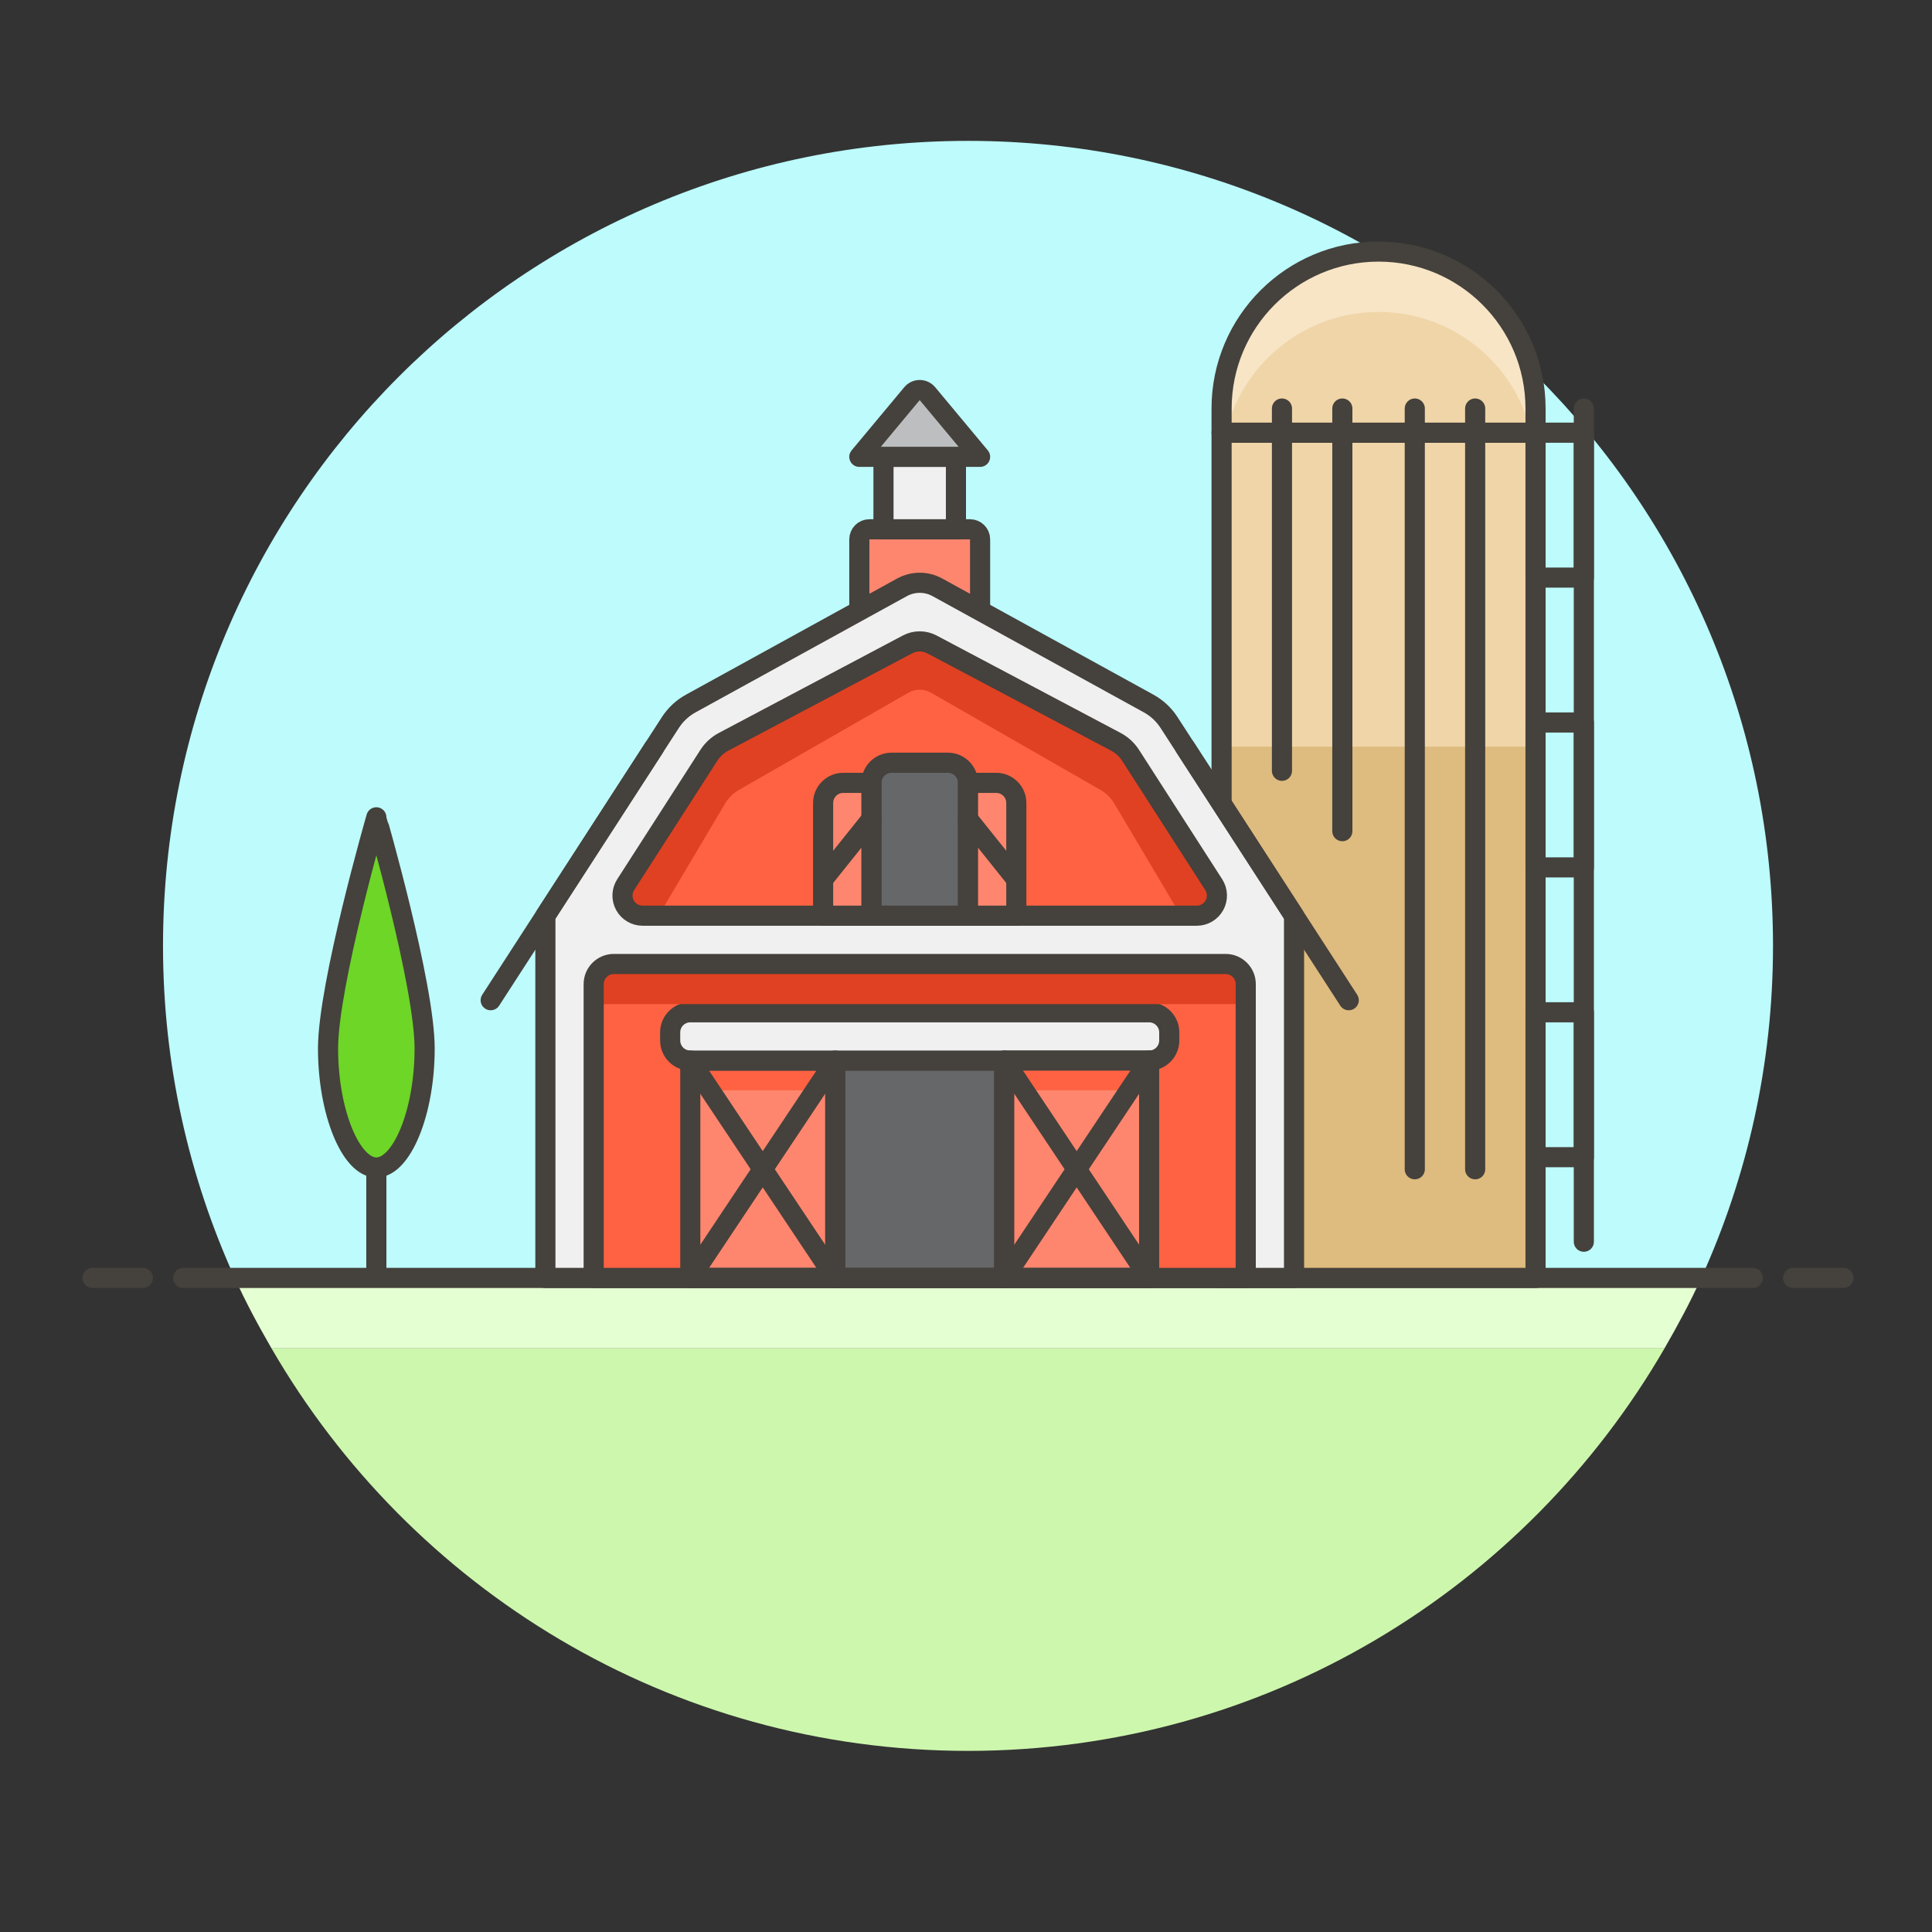 <?xml version="1.0" encoding="utf-8"?>
<!-- Generator: Adobe Illustrator 21.0.0, SVG Export Plug-In . SVG Version: 6.00 Build 0)  -->
<svg version="1.1" id="Layer_1" xmlns="http://www.w3.org/2000/svg" xmlns:xlink="http://www.w3.org/1999/xlink" x="0px" y="0px"
	 width="96px" height="96px" viewBox="0 0 96 96" enable-background="new 0 0 96 96" xml:space="preserve">
<rect x="0" y="0" width="96" height="96" fill="#333333" stroke="none"/>
<g>
	<g>
		<path fill="#CDF7AD" d="M48.1,87c14.798,0,27.69-8.053,34.608-20H13.492C20.41,78.947,33.302,87,48.1,87z"/>
		<path fill="#E4FFD1" d="M11.664,63.5c0.546,1.204,1.17,2.363,1.828,3.5h69.215c0.658-1.137,1.282-2.296,1.828-3.5H11.664z"/>
	</g>
	<path fill="#BDFBFC" d="M88.1,47c0-22.091-17.909-40-40-40s-40,17.909-40,40c0,5.885,1.281,11.468,3.564,16.5h72.872
		C86.818,58.468,88.1,52.885,88.1,47z"/>
	<g>
		
			<line fill="none" stroke="#45413C" stroke-linecap="round" stroke-linejoin="round" stroke-miterlimit="10" x1="9.1" y1="63.5" x2="87.1" y2="63.5"/>
		
			<line fill="none" stroke="#45413C" stroke-linecap="round" stroke-linejoin="round" stroke-miterlimit="10" x1="4.6" y1="63.5" x2="7.1" y2="63.5"/>
		
			<line fill="none" stroke="#45413C" stroke-linecap="round" stroke-linejoin="round" stroke-miterlimit="10" x1="89.1" y1="63.5" x2="91.6" y2="63.5"/>
	</g>
</g>
<g>
	<rect x="60.7" y="21.5" fill="#F0D5A8" width="15.6" height="42"/>
	<rect x="60.7" y="37.1" fill="#DEBB7E" width="15.6" height="26.4"/>
	
		<rect x="60.7" y="21.5" fill="none" stroke="#45413C" stroke-linecap="round" stroke-linejoin="round" stroke-miterlimit="10" width="15.6" height="42"/>
	<path fill="#F7E5C6" d="M76.3,21.5H60.7v-1.2c0-4.308,3.492-7.8,7.8-7.8l0,0c4.308,0,7.8,3.492,7.8,7.8V21.5z"/>
	<path fill="#F0D5A8" d="M60.917,21.5h15.166c-0.814-3.438-3.896-6-7.583-6S61.731,18.062,60.917,21.5z"/>
	<path fill="none" stroke="#45413C" stroke-linecap="round" stroke-linejoin="round" stroke-miterlimit="10" d="M76.3,21.5H60.7
		v-1.2c0-4.308,3.492-7.8,7.8-7.8l0,0c4.308,0,7.8,3.492,7.8,7.8V21.5z"/>
	
		<line fill="none" stroke="#45413C" stroke-linecap="round" stroke-linejoin="round" stroke-miterlimit="10" x1="73.3" y1="58.1" x2="73.3" y2="20.3"/>
	
		<line fill="none" stroke="#45413C" stroke-linecap="round" stroke-linejoin="round" stroke-miterlimit="10" x1="70.3" y1="58.1" x2="70.3" y2="20.3"/>
	
		<line fill="none" stroke="#45413C" stroke-linecap="round" stroke-linejoin="round" stroke-miterlimit="10" x1="66.7" y1="41.3" x2="66.7" y2="20.3"/>
	
		<line fill="none" stroke="#45413C" stroke-linecap="round" stroke-linejoin="round" stroke-miterlimit="10" x1="63.7" y1="38.3" x2="63.7" y2="20.3"/>
	<path fill="#FF866E" stroke="#45413C" stroke-linecap="round" stroke-linejoin="round" stroke-miterlimit="10" d="M48.7,26.8
		c0-0.276-0.224-0.5-0.5-0.5h-5c-0.276,0-0.5,0.224-0.5,0.5v3.7h6V26.8z"/>
	
		<rect x="43.9" y="22.7" fill="#F0F0F0" stroke="#45413C" stroke-linecap="round" stroke-linejoin="round" stroke-miterlimit="10" width="3.6" height="3.6"/>
	<path fill="#BDBEC0" stroke="#45413C" stroke-linecap="round" stroke-linejoin="round" stroke-miterlimit="10" d="M42.7,22.7h6
		l-2.616-3.139c-0.095-0.114-0.236-0.18-0.384-0.18s-0.289,0.066-0.384,0.18L42.7,22.7z"/>
	<path fill="#F0F0F0" stroke="#45413C" stroke-linecap="round" stroke-linejoin="round" stroke-miterlimit="10" d="M58.087,35.899
		c-0.254-0.393-0.602-0.717-1.012-0.942l-8.606-4.734l-1.892-1.04c-0.546-0.3-1.208-0.3-1.755,0l-1.892,1.04l-8.606,4.734
		c-0.41,0.225-0.758,0.549-1.012,0.942L27.1,45.5v18h37.2v-18L58.087,35.899z"/>
	<path fill="#FF6242" d="M61.9,63.5H29.5V48.9c0-0.552,0.448-1,1-1h30.4c0.552,0,1,0.448,1,1V63.5z"/>
	<path fill="#E04122" d="M31.09,43.959c-0.198,0.308-0.212,0.699-0.037,1.02c0.175,0.321,0.512,0.521,0.878,0.521h27.537
		c0.366,0,0.702-0.2,0.878-0.521c0.175-0.321,0.161-0.712-0.036-1.02l-4.132-6.427c-0.182-0.283-0.434-0.515-0.731-0.672
		l-9.142-4.84c-0.378-0.2-0.831-0.2-1.209,0l-9.142,4.84c-0.298,0.158-0.549,0.389-0.731,0.672L31.09,43.959z"/>
	<path fill="#FF6242" d="M58.676,45.5l-3.304-5.568c-0.168-0.283-0.401-0.514-0.675-0.672l-8.439-4.84c-0.349-0.2-0.767-0.2-1.116,0
		l-8.439,4.84c-0.275,0.158-0.507,0.389-0.675,0.672L32.724,45.5H58.676z"/>
	<path fill="none" stroke="#45413C" stroke-linecap="round" stroke-linejoin="round" stroke-miterlimit="10" d="M31.09,43.959
		c-0.198,0.308-0.212,0.699-0.037,1.02c0.175,0.321,0.512,0.521,0.878,0.521h27.537c0.366,0,0.702-0.2,0.878-0.521
		c0.175-0.321,0.161-0.712-0.036-1.02l-4.132-6.427c-0.182-0.283-0.434-0.515-0.731-0.672l-9.142-4.84c-0.378-0.2-0.831-0.2-1.209,0
		l-9.142,4.84c-0.298,0.158-0.549,0.389-0.731,0.672L31.09,43.959z"/>
	
		<rect x="41.5" y="52.7" fill="#656769" stroke="#45413C" stroke-linecap="round" stroke-linejoin="round" stroke-miterlimit="10" width="8.4" height="10.8"/>
	<rect x="34.3" y="52.7" fill="#FF866E" width="7.2" height="10.8"/>
	<rect x="34.3" y="52.7" fill="#FF6242" width="7.2" height="1.479"/>
	
		<rect x="34.3" y="52.7" fill="none" stroke="#45413C" stroke-linecap="round" stroke-linejoin="round" stroke-miterlimit="10" width="7.2" height="10.8"/>
	<path fill="#656769" stroke="#45413C" stroke-linecap="round" stroke-linejoin="round" stroke-miterlimit="10" d="M48.1,38.9
		c0-0.552-0.448-1-1-1h-2.8c-0.552,0-1,0.448-1,1v6.6h4.8V38.9z"/>
	<path fill="#FF866E" stroke="#45413C" stroke-linecap="round" stroke-linejoin="round" stroke-miterlimit="10" d="M43.3,38.9h-1.4
		c-0.552,0-1,0.448-1,1v5.6h2.4V38.9z"/>
	<path fill="#FF866E" stroke="#45413C" stroke-linecap="round" stroke-linejoin="round" stroke-miterlimit="10" d="M50.5,39.9
		c0-0.552-0.448-1-1-1h-1.4v6.6h2.4V39.9z"/>
	<path fill="#F0F0F0" stroke="#45413C" stroke-linecap="round" stroke-linejoin="round" stroke-miterlimit="10" d="M58.1,51.7
		c0,0.552-0.448,1-1,1H34.3c-0.552,0-1-0.448-1-1v-0.4c0-0.552,0.448-1,1-1h22.8c0.552,0,1,0.448,1,1V51.7z"/>
	
		<line fill="#F0F0F0" stroke="#45413C" stroke-linecap="round" stroke-linejoin="round" stroke-miterlimit="10" x1="32.5" y1="37.155" x2="24.382" y2="49.7"/>
	
		<line fill="#F0F0F0" stroke="#45413C" stroke-linecap="round" stroke-linejoin="round" stroke-miterlimit="10" x1="58.9" y1="37.155" x2="67.018" y2="49.7"/>
	
		<line fill="none" stroke="#45413C" stroke-linecap="round" stroke-linejoin="round" stroke-miterlimit="10" x1="34.3" y1="52.7" x2="41.5" y2="63.5"/>
	
		<line fill="none" stroke="#45413C" stroke-linecap="round" stroke-linejoin="round" stroke-miterlimit="10" x1="41.5" y1="52.7" x2="34.3" y2="63.5"/>
	<rect x="49.9" y="52.7" fill="#FF866E" width="7.2" height="10.8"/>
	<rect x="49.9" y="52.7" fill="#FF6242" width="7.2" height="1.479"/>
	
		<rect x="49.9" y="52.7" fill="none" stroke="#45413C" stroke-linecap="round" stroke-linejoin="round" stroke-miterlimit="10" width="7.2" height="10.8"/>
	
		<line fill="none" stroke="#45413C" stroke-linecap="round" stroke-linejoin="round" stroke-miterlimit="10" x1="49.9" y1="52.7" x2="57.1" y2="63.5"/>
	
		<line fill="none" stroke="#45413C" stroke-linecap="round" stroke-linejoin="round" stroke-miterlimit="10" x1="57.1" y1="52.7" x2="49.9" y2="63.5"/>
	
		<line fill="none" stroke="#45413C" stroke-linecap="round" stroke-linejoin="round" stroke-miterlimit="10" x1="43.3" y1="40.7" x2="40.9" y2="43.7"/>
	
		<line fill="none" stroke="#45413C" stroke-linecap="round" stroke-linejoin="round" stroke-miterlimit="10" x1="48.1" y1="40.7" x2="50.5" y2="43.7"/>
	
		<line fill="none" stroke="#45413C" stroke-linecap="round" stroke-linejoin="round" stroke-miterlimit="10" x1="78.7" y1="20.3" x2="78.7" y2="61.7"/>
	
		<rect x="76.3" y="21.5" fill="none" stroke="#45413C" stroke-linecap="round" stroke-linejoin="round" stroke-miterlimit="10" width="2.4" height="7.2"/>
	
		<rect x="76.3" y="35.9" fill="none" stroke="#45413C" stroke-linecap="round" stroke-linejoin="round" stroke-miterlimit="10" width="2.4" height="7.2"/>
	
		<rect x="76.3" y="50.3" fill="none" stroke="#45413C" stroke-linecap="round" stroke-linejoin="round" stroke-miterlimit="10" width="2.4" height="7.2"/>
	<g>
		<path fill="#6DD627" stroke="#45413C" stroke-linejoin="round" stroke-miterlimit="10" d="M21.1,52.1
			c0,3.173-1.137,5.912-2.4,5.912c-1.263,0-2.4-2.739-2.4-5.912c0-3.173,2.4-11.488,2.4-11.488S21.1,48.927,21.1,52.1z"/>
		<line fill="none" stroke="#45413C" stroke-linejoin="round" stroke-miterlimit="10" x1="18.7" y1="58.012" x2="18.7" y2="63.5"/>
	</g>
	<path fill="#E04122" d="M61.9,49.894H29.5V48.9c0-0.552,0.448-1,1-1h30.4c0.552,0,1,0.448,1,1V49.894z"/>
	<path fill="none" stroke="#45413C" stroke-linecap="round" stroke-linejoin="round" stroke-miterlimit="10" d="M61.9,63.5H29.5
		V48.9c0-0.552,0.448-1,1-1h30.4c0.552,0,1,0.448,1,1V63.5z"/>
</g>
</svg>
